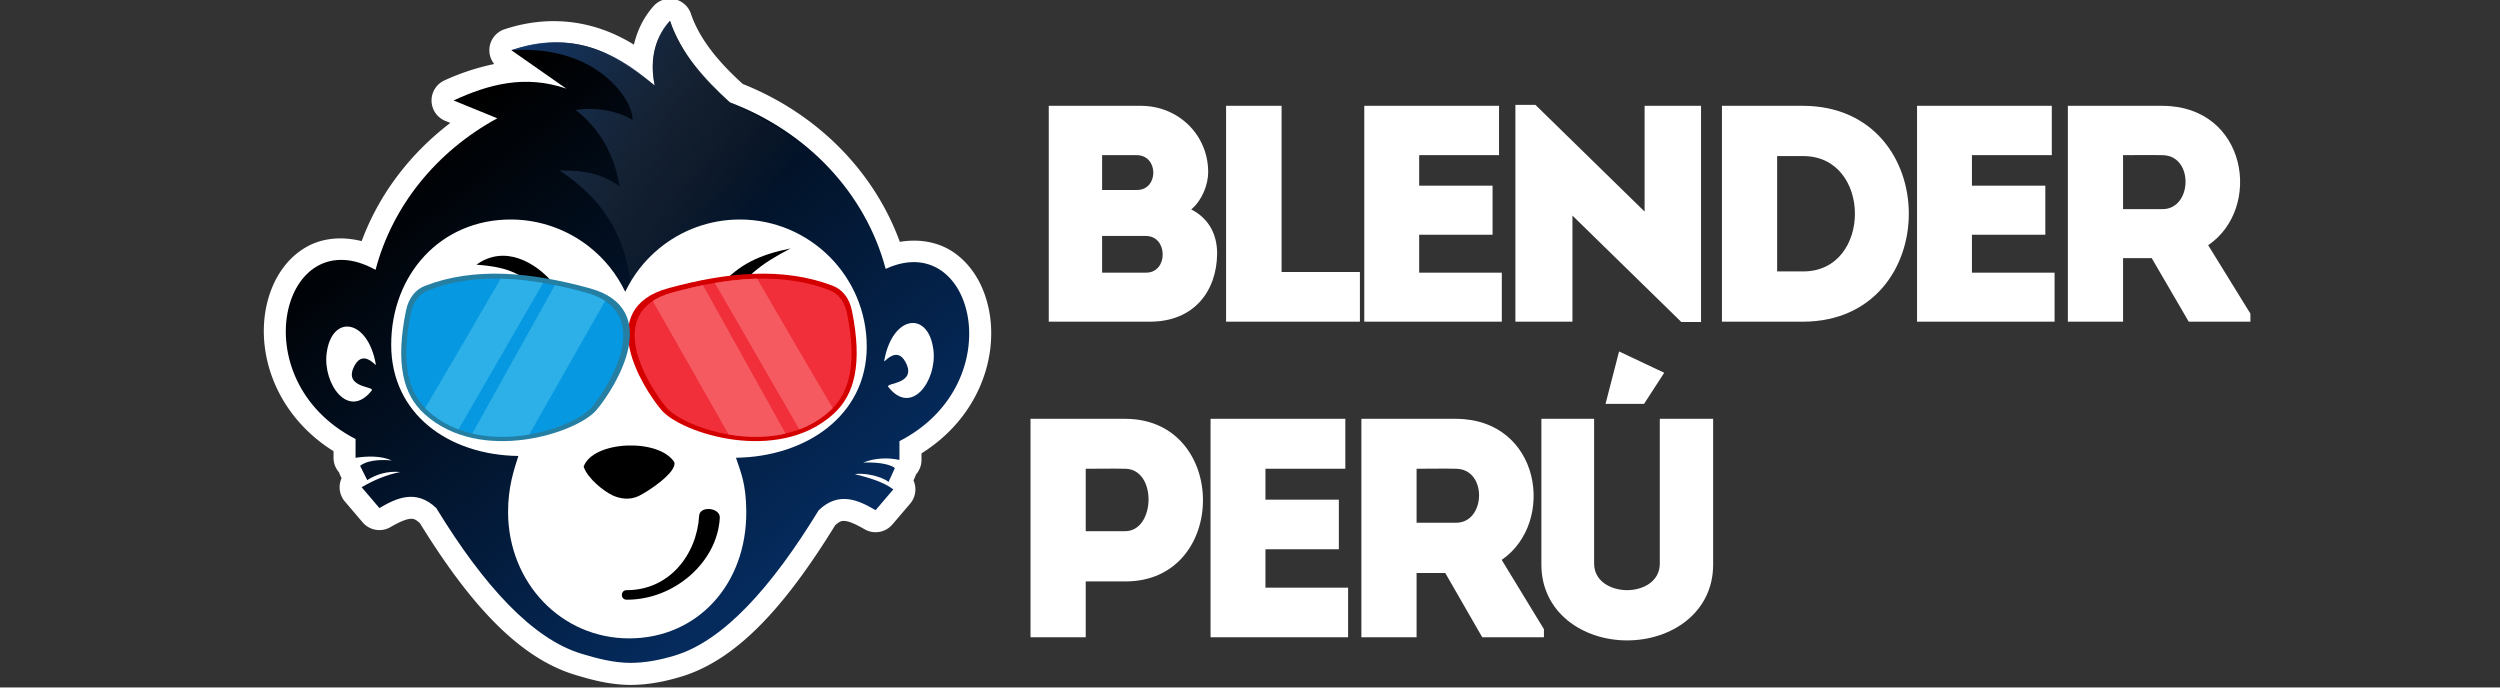 <?xml version="1.0" encoding="UTF-8" standalone="no"?>
<!-- Created with Inkscape (http://www.inkscape.org/) -->

<svg
   xmlns:dc="http://purl.org/dc/elements/1.1/"
   xmlns:cc="http://creativecommons.org/ns#"
   xmlns:rdf="http://www.w3.org/1999/02/22-rdf-syntax-ns#"
   xmlns:svg="http://www.w3.org/2000/svg"
   xmlns="http://www.w3.org/2000/svg"
   xmlns:xlink="http://www.w3.org/1999/xlink"
   xmlns:sodipodi="http://sodipodi.sourceforge.net/DTD/sodipodi-0.dtd"
   xmlns:inkscape="http://www.inkscape.org/namespaces/inkscape"
   width="200"
   height="55"
   viewBox="0 0 52.917 14.552"
   version="1.1"
   id="svg469"
   inkscape:version="0.92.4 (unknown)"
   sodipodi:docname="header-logo.svg">
  <rect x="0" y="0" width="52.917" height="14.552" fill="#333333" stroke="none"/>
  <defs
     id="defs463">
    <linearGradient
       inkscape:collect="always"
       xlink:href="#linearGradient1375"
       id="linearGradient398"
       gradientUnits="userSpaceOnUse"
       x1="-166.236"
       y1="151.533"
       x2="-66.063"
       y2="279.335" />
    <linearGradient
       inkscape:collect="always"
       id="linearGradient1375">
      <stop
         style="stop-color:#000000;stop-opacity:1;"
         offset="0"
         id="stop1371" />
      <stop
         style="stop-color:#073f89;stop-opacity:1"
         offset="1"
         id="stop1373" />
    </linearGradient>
    <linearGradient
       inkscape:collect="always"
       xlink:href="#linearGradient1347"
       id="linearGradient400"
       gradientUnits="userSpaceOnUse"
       x1="-160.14"
       y1="126.806"
       x2="-106.052"
       y2="169.119" />
    <linearGradient
       inkscape:collect="always"
       id="linearGradient1347">
      <stop
         style="stop-color:#073f89;stop-opacity:1"
         offset="0"
         id="stop1343" />
      <stop
         style="stop-color:#4d4d4d;stop-opacity:0;"
         offset="1"
         id="stop1345" />
    </linearGradient>
    <clipPath
       clipPathUnits="userSpaceOnUse"
       id="clipPath1233">
      <path
         sodipodi:nodetypes="ssssss"
         inkscape:connector-curvature="0"
         id="path1235"
         d="m -901.213,371.946 c 9.727,-3.768 20.832,-2.735 32.526,0.479 14.427,3.964 5.051,19.126 1.25,23.688 -3.781,4.538 -22.812,10.749 -33.782,0.816 -4.174,-3.78 -5.691,-9.814 -3.591,-20.23 0.501,-2.481 1.856,-4.078 3.597,-4.752 z"
         style="opacity:1;fill:#0698e1;fill-opacity:1;stroke:none;stroke-width:0.4;stroke-miterlimit:4;stroke-dasharray:none;stroke-dashoffset:0;stroke-opacity:1" />
    </clipPath>
    <clipPath
       clipPathUnits="userSpaceOnUse"
       id="clipPath422">
      <path
         sodipodi:nodetypes="ssssss"
         inkscape:connector-curvature="0"
         id="path420"
         d="m -901.213,371.946 c 9.727,-3.768 20.832,-2.735 32.526,0.479 14.427,3.964 5.051,19.126 1.25,23.688 -3.781,4.538 -22.812,10.749 -33.782,0.816 -4.174,-3.78 -5.691,-9.814 -3.591,-20.23 0.501,-2.481 1.856,-4.078 3.597,-4.752 z"
         style="opacity:1;fill:#0698e1;fill-opacity:1;stroke:none;stroke-width:0.4;stroke-miterlimit:4;stroke-dasharray:none;stroke-dashoffset:0;stroke-opacity:1" />
    </clipPath>
  </defs>
  <sodipodi:namedview
     id="base"
     pagecolor="#ffffff"
     bordercolor="#666666"
     borderopacity="1.0"
     inkscape:pageopacity="0.0"
     inkscape:pageshadow="2"
     inkscape:zoom="3.8097182"
     inkscape:cx="118.45918"
     inkscape:cy="-6.2799775"
     inkscape:document-units="mm"
     inkscape:current-layer="layer1"
     showgrid="false"
     units="px"
     inkscape:window-width="1920"
     inkscape:window-height="1016"
     inkscape:window-x="0"
     inkscape:window-y="27"
     inkscape:window-maximized="1" />
  <g
     inkscape:label="Capa 1"
     inkscape:groupmode="layer"
     id="layer1"
     transform="translate(0,-282.448)">
    <g
       id="g1232">
      <rect
         y="282.448"
         x="-2.7755576e-17"
         height="14.552"
         width="52.917"
         id="rect1010"
         style="opacity:0;fill:#53676c;fill-opacity:1;stroke:none;stroke-width:0.415;stroke-linecap:square;stroke-linejoin:miter;stroke-miterlimit:4;stroke-dasharray:0.415, 0.831;stroke-dashoffset:0;stroke-opacity:1;paint-order:normal" />
      <g
         transform="matrix(0.083,0,0,0.083,-20.296,232.037)"
         id="g334"
         style="font-style:normal;font-variant:normal;font-weight:normal;font-stretch:normal;font-size:78.639px;line-height:125%;font-family:Intro;-inkscape-font-specification:'Intro , Normal';text-align:start;letter-spacing:0px;word-spacing:0px;writing-mode:lr-tb;text-anchor:start;fill:#ffffff;fill-opacity:1;stroke:none;stroke-width:1px;stroke-linecap:butt;stroke-linejoin:miter;stroke-opacity:1">
        <path
           id="path320"
           style="letter-spacing:-8.611px;fill:#ffffff"
           d="m 552.643,651.255 c 0,-9.515 -7.628,-16.907 -17.143,-16.907 h -23.513 v 55.048 h 25.794 c 11.245,0 17.065,-7.785 17.143,-17.379 0,-4.876 -2.123,-8.965 -6.606,-11.245 2.674,-2.202 4.325,-6.213 4.325,-9.515 z m -15.885,16.278 c 5.662,0 5.741,9.358 0.079,9.358 h -11.245 v -9.358 h 11.167 z m -2.359,-20.604 c 5.662,0 5.662,8.886 0.079,8.886 h -8.886 v -8.886 h 8.808 z"
           inkscape:connector-curvature="0" />
        <path
           id="path322"
           style="letter-spacing:-8.611px;fill:#ffffff"
           d="m 571.363,634.348 c -4.797,0 -9.437,0 -14.155,0 v 55.048 c 11.167,0 22.805,0 34.129,0 0,-4.718 0,-7.943 0,-12.661 h -19.974 c 0,-23.435 0,-13.919 0,-42.387 z"
           inkscape:connector-curvature="0" />
        <path
           id="path324"
           style="letter-spacing:-8.611px;fill:#ffffff"
           d="m 626.815,634.348 c -12.897,0 -21.626,0 -34.365,0 0,18.244 0,36.646 0,55.048 12.74,0 22.176,0 35.073,0 0,-4.168 0,-8.414 0,-12.504 -8.257,0 -12.976,0 -21.075,0 0,-3.303 0,-6.448 0,-9.673 h 18.716 c 0,-4.168 0,-8.336 0,-12.504 h -18.716 v -7.785 c 8.1,0 12.189,0 20.368,0 0,-4.247 0,-8.493 0,-12.582 z"
           inkscape:connector-curvature="0" />
        <path
           id="path326"
           style="letter-spacing:-8.611px;fill:#ffffff"
           d="m 673.299,689.474 h 5.033 V 634.348 c -4.797,0 -9.594,0 -14.391,0 v 26.973 l -27.838,-27.209 h -5.112 v 55.283 c 4.797,0 9.673,0 14.548,0 v -27.052 z"
           inkscape:connector-curvature="0" />
        <path
           id="path328"
           style="letter-spacing:-8.611px;fill:#ffffff"
           d="m 704.425,634.348 h -20.761 v 55.048 h 20.761 c 35.86,-0.157 35.86,-54.89 0,-55.048 z m -6.684,12.818 h 6.684 c 17.537,0 17.537,29.411 0,29.411 h -6.684 z"
           inkscape:connector-curvature="0" />
        <path
           id="path330"
           style="letter-spacing:-8.611px;fill:#ffffff"
           d="m 767.783,634.348 c -12.897,0 -21.626,0 -34.365,0 0,18.244 0,36.646 0,55.048 12.74,0 22.176,0 35.073,0 0,-4.168 0,-8.414 0,-12.504 -8.257,0 -12.976,0 -21.075,0 0,-3.303 0,-6.448 0,-9.673 h 18.716 c 0,-4.168 0,-8.336 0,-12.504 h -18.716 v -7.785 c 8.1,0 12.189,0 20.368,0 0,-4.247 0,-8.493 0,-12.582 z"
           inkscape:connector-curvature="0" />
        <path
           id="path332"
           style="letter-spacing:-8.611px;fill:#ffffff"
           d="m 807.662,669.893 c 13.919,-9.437 9.987,-35.466 -11.639,-35.545 -8.021,0 -16.2,0 -24.142,0 0,18.402 0,36.725 0,55.048 4.561,0 9.358,0 14.076,0 v -16.2 h 7.313 l 9.437,16.2 h 15.728 v -2.045 z m -11.639,-9.201 h -10.066 c 0,-4.404 0,-9.279 0,-13.762 3.303,0 6.763,-0.079 10.066,0 8.021,0.079 7.628,13.762 0,13.762 z"
           inkscape:connector-curvature="0" />
      </g>
      <g
         transform="matrix(0.083,0,0,0.084,-20.682,232.077)"
         id="g344"
         style="font-style:normal;font-variant:normal;font-weight:normal;font-stretch:normal;font-size:78.639px;line-height:125%;font-family:Intro;-inkscape-font-specification:'Intro , Normal';text-align:start;letter-spacing:0px;word-spacing:0px;writing-mode:lr-tb;text-anchor:start;fill:#ffffff;fill-opacity:1;stroke:none;stroke-width:1px;stroke-linecap:butt;stroke-linejoin:miter;stroke-opacity:1">
        <path
           id="path336"
           style="letter-spacing:-8.611px;fill:#ffffff;fill-opacity:1"
           d="m 526.063,760.24 v -14.076 h 10.144 c 26.344,0 26.344,-40.892 0,-40.971 -8.1,0 -16.278,0 -24.221,0 0,18.402 0,36.725 0,55.048 4.64,0 9.358,0 14.076,0 z m 10.066,-26.737 h -10.066 c 0,-4.482 0,-11.245 0,-15.728 3.224,0 6.763,-0.079 10.066,0 8.178,0.079 7.707,15.728 0,15.728 z"
           inkscape:connector-curvature="0" />
        <path
           id="path338"
           style="letter-spacing:-8.611px;fill:#ffffff;fill-opacity:1"
           d="m 592.266,705.192 c -12.897,0 -21.626,0 -34.365,0 0,18.244 0,36.646 0,55.048 12.74,0 22.176,0 35.073,0 0,-4.168 0,-8.414 0,-12.504 -8.257,0 -12.976,0 -21.075,0 0,-3.303 0,-6.448 0,-9.673 h 18.716 c 0,-4.168 0,-8.336 0,-12.504 h -18.716 v -7.785 c 8.1,0 12.189,0 20.368,0 0,-4.247 0,-8.493 0,-12.582 z"
           inkscape:connector-curvature="0" />
        <path
           id="path340"
           style="letter-spacing:-8.611px;fill:#ffffff;fill-opacity:1"
           d="m 632.145,740.737 c 13.919,-9.437 9.987,-35.466 -11.639,-35.545 -8.021,0 -16.2,0 -24.142,0 0,18.402 0,36.725 0,55.048 4.561,0 9.358,0 14.076,0 v -16.2 h 7.313 l 9.437,16.2 h 15.728 v -2.045 z m -11.639,-9.358 H 610.441 c 0,-4.404 0,-9.122 0,-13.605 3.303,0 6.763,-0.079 10.066,0 8.021,0.079 7.628,13.605 0,13.605 z"
           inkscape:connector-curvature="0" />
        <path
           sodipodi:nodetypes="ssccsssccssccccc"
           inkscape:connector-curvature="0"
           id="path342"
           style="letter-spacing:-8.611px;fill:#ffffff;fill-opacity:1"
           d="m 664.129,748.365 c -4.089,0 -8.414,-2.202 -8.414,-6.684 V 705.192 h -13.447 v 36.725 c 0,12.11 10.616,19.109 21.862,19.109 11.324,0 21.94,-6.999 21.94,-19.109 V 705.192 h -13.605 v 36.489 c 0,4.482 -4.247,6.684 -8.336,6.684 z m 4.325,-46.948 5.139,-7.831 -11.511,-5.367 -3.458,13.198 z" />
      </g>
      <g
         id="g390"
         transform="matrix(0.107,0,0,0.107,27.319,268.836)">
        <path
           d="m -123.287,351.012 a 4.36,4.36 0 0 0 -3.457,1.463 c -2.089,2.355 -3.25,4.982 -3.879,7.615 -8.362,-5.178 -17.34,-5.788 -25.617,-3.035 a 4.36,4.36 0 0 0 -2.02,6.865 c -3.466,0.724 -6.797,1.833 -9.865,3.252 a 4.36,4.36 0 0 0 0.184,7.994 l 0.998,0.408 c -8.017,6.116 -14.129,14.174 -17.533,23.381 -3.983,-0.993 -7.879,-0.609 -11.002,1.197 -4.395,2.542 -6.995,7.147 -7.951,12.188 -1.786,9.418 2.233,21.188 13.385,28.172 v 1.305 a 4.36,4.36 0 0 0 1.098,2.887 4.36,4.36 0 0 0 0.264,0.668 l 0.234,0.467 a 4.36,4.36 0 0 0 0.65,4.635 l 3.514,4.115 a 4.36,4.36 0 0 0 5.514,0.934 c 1.537,-0.897 2.893,-1.501 3.695,-1.604 0.73,-0.093 1.116,-0.064 2.102,0.814 9.537,15.453 19.255,26.543 30.689,30.012 3.312,1.005 6.943,1.988 10.979,2.002 a 4.36,4.36 0 0 0 0.023,0 c 3.535,-0.006 6.879,-0.692 10.01,-1.637 11.441,-3.453 21.019,-14.636 30.471,-29.959 0.981,-0.874 1.369,-0.904 2.098,-0.811 0.802,0.103 2.156,0.706 3.693,1.604 a 4.36,4.36 0 0 0 5.514,-0.934 l 3.514,-4.115 a 4.36,4.36 0 0 0 0.664,-4.604 l 0.291,-0.641 a 4.36,4.36 0 0 0 0.193,-0.52 4.36,4.36 0 0 0 1.102,-2.891 v -1.299 c 10.883,-6.815 14.976,-18.197 13.502,-27.479 -0.79,-4.975 -3.126,-9.55 -7.197,-12.322 -2.919,-1.988 -6.694,-2.693 -10.594,-2.039 -5.131,-14.048 -16.414,-25.393 -31.068,-31.232 -4.655,-4.213 -8.524,-8.763 -10.26,-13.898 a 4.36,4.36 0 0 0 -3.936,-2.959 z"
           id="path348"
           style="opacity:1;fill:#ffffff;fill-opacity:1;stroke:none;stroke-width:6.747;stroke-linecap:butt;stroke-linejoin:miter;stroke-miterlimit:4;stroke-dasharray:none;stroke-opacity:1"
           inkscape:original="M -123.48242 355.36719 C -127.02551 359.36172 -127.36793 363.97329 -126.50781 368.17188 C -126.78687 368.13817 -127.06608 368.10773 -127.3457 368.07812 C -136.42391 359.34026 -145.61328 358.11447 -154.86523 361.19141 L -144.00195 368.78711 C -152.1025 365.99816 -159.32182 367.90477 -166.29492 371.12891 L -157.65039 374.65625 C -169.73882 381.24022 -178.42486 392.05437 -181.73047 404.63672 C -200.0716 394.47238 -208.51016 426.35545 -185.68555 438.09961 L -185.68555 441.81641 C -183.43154 441.48237 -180.75333 441.37011 -178.50781 442.34375 C -180.99659 442.10595 -183.53064 442.35285 -184.78516 443.41992 L -183.37695 446.23242 C -181.55525 445.06051 -179.3453 444.40202 -176.85156 444.62695 C -179.64708 445.19924 -182.1549 446.26607 -184.48242 447.64062 L -180.96875 451.75586 C -177.69187 449.84427 -173.75665 447.90217 -169.72266 451.75586 C -160.26761 467.22637 -150.65523 477.64946 -141.01953 480.57227 C -137.8208 481.54255 -134.6058 482.37548 -131.29102 482.38672 C -128.32017 482.38172 -125.39657 481.79979 -122.5332 480.93555 C -112.93893 478.03974 -103.43926 467.52652 -94.058594 452.17773 C -90.024605 448.32404 -86.091339 450.26614 -82.814453 452.17773 L -79.300781 448.0625 C -81.468555 446.45719 -84.400418 445.69211 -86.929688 445.04883 C -85.547028 444.76152 -81.941597 445.27204 -80.244141 446.58594 L -78.998047 443.8457 C -80.221365 442.85522 -83.336327 442.66085 -85.275391 442.76758 C -82.988796 441.8284 -80.312258 441.74645 -78.09375 442.24023 L -78.09375 438.52344 C -55.78858 427.04654 -63.345893 396.35523 -80.818359 404.44922 C -84.781009 389.55514 -96.234471 377.30831 -111.62891 371.50586 C -116.73114 366.95621 -121.32508 361.7495 -123.48242 355.36719 z "
           inkscape:radius="4.3599882"
           sodipodi:type="inkscape:offset"
           transform="translate(0.707,-224.042)" />
        <path
           sodipodi:nodetypes="ccccccccccccccccscsccccccccccccc"
           inkscape:connector-curvature="0"
           id="path350"
           d="m -122.776,131.326 c -3.543,3.995 -3.886,8.607 -3.025,12.805 -8.68,-7.082 -16.198,-10.805 -28.357,-6.981 l 10.863,7.595 c -8.101,-2.789 -15.32,-0.881 -22.293,2.343 l 8.644,3.526 c -12.088,6.584 -20.774,17.398 -24.08,29.98 -18.341,-10.164 -26.78,21.72 -3.956,33.464 v 3.716 c 2.254,-0.334 4.933,-0.447 7.179,0.527 -2.489,-0.238 -5.023,0.011 -6.277,1.078 l 1.407,2.812 c 1.822,-1.172 4.031,-1.83 6.525,-1.605 -2.796,0.572 -5.302,1.638 -7.629,3.012 l 3.513,4.116 c 3.277,-1.912 7.211,-3.854 11.245,0 9.455,15.471 19.069,25.893 28.705,28.815 3.199,0.97 6.412,1.805 9.727,1.816 2.971,-0.005 5.894,-0.588 8.757,-1.452 9.594,-2.896 19.095,-13.409 28.475,-28.757 4.034,-3.854 7.968,-1.912 11.245,0 l 3.513,-4.116 c -2.168,-1.605 -5.1,-2.369 -7.629,-3.012 1.383,-0.287 4.988,0.223 6.685,1.537 l 1.248,-2.741 c -1.223,-0.99 -4.338,-1.185 -6.277,-1.078 2.287,-0.939 4.963,-1.021 7.181,-0.527 v -3.716 c 22.305,-11.477 14.747,-42.17 -2.725,-34.076 -3.963,-14.894 -15.416,-27.14 -30.81,-32.942 -5.102,-4.55 -9.697,-9.757 -11.854,-16.139 z"
           style="opacity:1;fill:url(#linearGradient398);fill-opacity:1;stroke:none;stroke-width:6.747;stroke-linecap:butt;stroke-linejoin:miter;stroke-miterlimit:4;stroke-dasharray:none;stroke-opacity:1" />
        <path
           sodipodi:nodetypes="ccccccccccc"
           inkscape:connector-curvature="0"
           id="path352"
           d="m -154.158,137.15 c 16.016,-5.845 27.173,6.337 28.357,6.981 -0.846,-3.802 -0.367,-9.507 3.025,-12.805 1.572,5.465 5.375,9.89 11.854,16.139 21.431,9.865 25.522,21.463 30.81,32.942 l -48.228,22.897 c -3.653,-13.317 2.623,-29.862 -16.279,-42.37 4.756,-0.029 8.099,0.49 11.86,3.126 -1.247,-7.856 -5.291,-12.466 -8.684,-15.072 3.904,-0.713 8.78,0.295 11.24,1.974 0.283,-3.587 -6.692,-14.962 -23.954,-13.811 z"
           style="fill:url(#linearGradient400);fill-opacity:1;stroke:none;stroke-width:1px;stroke-linecap:butt;stroke-linejoin:miter;stroke-opacity:1" />
        <path
           sodipodi:nodetypes="cccscscccscsc"
           inkscape:connector-curvature="0"
           id="path354"
           d="m -154.288,170.635 c -13.882,4.8e-4 -23.644,10.9 -23.643,24.781 0.005,13.748 11.41,21.817 25.157,21.999 -0.869,2.726 -2.067,6.185 -2.036,11.239 0.087,13.859 10.527,24.845 23.951,24.844 13.424,4e-4 23.279,-10.623 23.17,-25.128 -0.043,-5.727 -1.169,-7.878 -2.041,-10.605 13.747,-0.179 25.864,-8.246 25.872,-21.994 0.001,-13.882 -11.252,-25.136 -25.134,-25.136 -5.965,0.009 -11.6,2.127 -16.021,5.798 -2.747,2.28 -5.025,5.159 -6.622,8.502 -1.68,-3.516 -4.112,-6.518 -7.051,-8.85 -4.357,-3.458 -9.826,-5.444 -15.603,-5.449 z"
           style="opacity:1;fill:#ffffff;fill-opacity:1;stroke:none;stroke-width:0.27;stroke-linecap:butt;stroke-linejoin:miter;stroke-miterlimit:4;stroke-dasharray:none;stroke-opacity:1" />
        <path
           sodipodi:nodetypes="cscsc"
           inkscape:connector-curvature="0"
           id="path356"
           d="m -122.456,194.502 c 6.684,-3.341 7.129,-7.765 9.693,-10.79 3.535,-4.17 7.75,-6.14 13.843,-7.35 -5.857,3.052 -9.126,5.404 -13.755,12.342 -2.9,4.346 -6.294,5.249 -9.781,5.799 z"
           style="fill:#000000;fill-opacity:1;fill-rule:evenodd;stroke:none;stroke-width:0.675;stroke-linecap:butt;stroke-linejoin:miter;stroke-miterlimit:4;stroke-dasharray:none;stroke-opacity:1" />
        <path
           style="fill:#000000;fill-opacity:1;fill-rule:evenodd;stroke:none;stroke-width:0.675;stroke-linecap:butt;stroke-linejoin:miter;stroke-miterlimit:4;stroke-dasharray:none;stroke-opacity:1"
           d="m -136.129,193.294 c -6.684,-3.341 -7.154,-7.012 -9.718,-10.037 -3.535,-4.17 -9.632,-7.697 -15.224,-3.685 6.786,0.517 10.381,1.89 15.011,8.827 2.9,4.346 6.444,4.346 9.931,4.895 z"
           id="path358"
           inkscape:connector-curvature="0"
           sodipodi:nodetypes="cscsc" />
        <ellipse
           ry="5.29"
           rx="3.391"
           cy="198.29"
           cx="-109.415"
           id="ellipse360"
           style="opacity:1;fill:#000000;fill-opacity:1;stroke:none;stroke-width:0.675;stroke-linecap:butt;stroke-linejoin:miter;stroke-miterlimit:4;stroke-dasharray:none;stroke-opacity:1" />
        <ellipse
           style="opacity:1;fill:#000000;fill-opacity:1;stroke:none;stroke-width:0.675;stroke-linecap:butt;stroke-linejoin:miter;stroke-miterlimit:4;stroke-dasharray:none;stroke-opacity:1"
           id="ellipse362"
           cx="-144.773"
           cy="202.408"
           rx="3.391"
           ry="5.29" />
        <path
           sodipodi:nodetypes="ccccc"
           inkscape:connector-curvature="0"
           id="path364"
           d="m -117.009,229.187 c -0.438,7.749 -5.933,14.803 -14.341,14.771 -1.261,-0.007 -1.269,1.886 -0.008,1.89 9.466,0.036 17.937,-7.458 18.428,-16.136 0.195,-2.07 -3.877,-2.523 -4.079,-0.525 z"
           style="color:#000000;font-style:normal;font-variant:normal;font-weight:normal;font-stretch:normal;font-size:medium;line-height:normal;font-family:sans-serif;text-indent:0;text-align:start;text-decoration:none;text-decoration-line:none;text-decoration-style:solid;text-decoration-color:#000000;letter-spacing:normal;word-spacing:normal;text-transform:none;writing-mode:lr-tb;direction:ltr;baseline-shift:baseline;text-anchor:start;white-space:normal;clip-rule:nonzero;display:inline;overflow:visible;visibility:visible;opacity:1;isolation:auto;mix-blend-mode:normal;color-interpolation:sRGB;color-interpolation-filters:linearRGB;solid-color:#000000;solid-opacity:1;fill:#000000;fill-opacity:1;fill-rule:evenodd;stroke:none;stroke-width:1.889;stroke-linecap:round;stroke-linejoin:round;stroke-miterlimit:4;stroke-dasharray:none;stroke-dashoffset:0;stroke-opacity:1;color-rendering:auto;image-rendering:auto;shape-rendering:auto;text-rendering:auto;enable-background:accumulate" />
        <path
           sodipodi:nodetypes="scscs"
           inkscape:connector-curvature="0"
           id="path366"
           d="m -70.658,196.521 c 0.694,5.924 -4.315,13.118 -8.94,7.224 -0.648,-0.858 5.885,-0.449 3.363,-4.993 -1.798,-3.238 -4.353,0.489 -4.175,-0.131 1.601,-9.179 8.823,-10.032 9.752,-2.1 z"
           style="opacity:1;fill:#ffffff;fill-opacity:1;stroke:none;stroke-width:1.157;stroke-miterlimit:4;stroke-dasharray:4.628, 1.157;stroke-dashoffset:0;stroke-opacity:1" />
        <path
           style="opacity:1;fill:#ffffff;fill-opacity:1;stroke:none;stroke-width:1.157;stroke-miterlimit:4;stroke-dasharray:4.628, 1.157;stroke-dashoffset:0;stroke-opacity:1"
           d="m -190.715,197.228 c -0.694,5.924 4.315,13.118 8.94,7.224 0.648,-0.858 -5.885,-0.449 -3.363,-4.993 1.798,-3.238 4.353,0.489 4.175,-0.131 -1.601,-9.179 -8.823,-10.032 -9.752,-2.1 z"
           id="path368"
           inkscape:connector-curvature="0"
           sodipodi:nodetypes="scscs" />
        <path
           style="fill:#000000;fill-opacity:1;fill-rule:evenodd;stroke:none;stroke-width:1.171;stroke-linecap:butt;stroke-linejoin:miter;stroke-miterlimit:4;stroke-dasharray:none;stroke-opacity:1"
           d="m -139.867,219.539 c 0.877,2.462 4.066,4.868 5.684,5.644 1.499,0.719 3.443,0.99 5.182,0.17 1.739,-0.82 7.63,-4.671 7.077,-6.705 -3.061,-4.807 -16.114,-4.272 -17.943,0.891 z"
           id="path370"
           inkscape:connector-curvature="0"
           sodipodi:nodetypes="cszcc" />
        <g
           transform="matrix(1.046,0,0,1.046,5.084,-9.094)"
           id="g388">
          <g
             transform="matrix(-0.915,0,0,0.915,-916.667,-155.124)"
             id="g378">
            <path
               sodipodi:type="inkscape:offset"
               inkscape:radius="0.22442131"
               inkscape:original="M -885.6875 369.56641 C -891.14132 369.37747 -896.3493 370.06135 -901.21289 371.94531 C -902.95387 372.6197 -904.31004 374.21581 -904.81055 376.69727 C -906.91138 387.11293 -905.39318 393.14773 -901.21875 396.92773 C -890.24861 406.86133 -871.21896 400.64965 -867.4375 396.11133 C -863.63647 391.54952 -854.26096 376.38828 -868.6875 372.42383 C -874.53452 370.81705 -880.23368 369.75534 -885.6875 369.56641 z "
               style="opacity:1;fill:#d40000;fill-opacity:1;stroke:none;stroke-width:0.4;stroke-miterlimit:4;stroke-dasharray:none;stroke-dashoffset:0;stroke-opacity:1"
               id="path372"
               d="m -885.68,369.342 c -5.477,-0.19 -10.718,0.498 -15.615,2.395 -1.816,0.703 -3.224,2.376 -3.736,4.916 -2.108,10.453 -0.58,16.6 3.662,20.441 5.55,5.026 13.122,5.96 19.766,5.076 3.322,-0.442 6.417,-1.34 8.924,-2.414 2.507,-1.074 4.426,-2.314 5.414,-3.5 1.921,-2.305 5.228,-7.245 6.258,-12.166 0.515,-2.461 0.457,-4.928 -0.666,-7.039 -1.123,-2.111 -3.307,-3.841 -6.955,-4.844 -5.859,-1.61 -11.573,-2.675 -17.051,-2.865 z"
               transform="matrix(1.044,0,0,1.044,39.02,-17.046)" />
            <path
               style="opacity:1;fill:#f12f3b;fill-opacity:1;stroke:none;stroke-width:0.4;stroke-miterlimit:4;stroke-dasharray:none;stroke-dashoffset:0;stroke-opacity:1"
               d="m -901.213,371.946 c 9.727,-3.768 20.832,-2.735 32.526,0.479 14.427,3.964 5.051,19.126 1.25,23.688 -3.781,4.538 -22.812,10.749 -33.782,0.816 -4.174,-3.78 -5.691,-9.814 -3.591,-20.23 0.501,-2.481 1.856,-4.078 3.597,-4.752 z"
               id="path374"
               inkscape:connector-curvature="0"
               sodipodi:nodetypes="ssssss" />
            <path
               style="fill:#f45a60;fill-opacity:1;stroke:none;stroke-width:1px;stroke-linecap:butt;stroke-linejoin:miter;stroke-opacity:1"
               d="m -871.125,363.861 -23.25,41.75 10.125,3 24.875,-43.75 z m -12.25,0.75 c 0,0 -21.875,37.75 -22.375,38.125 l 8.367,2.16 23.258,-40.285 z"
               id="path376"
               inkscape:connector-curvature="0"
               clip-path="url(#clipPath1233)" />
          </g>
          <g
             id="g386"
             transform="matrix(0.915,0,0,0.915,656.66,-155.124)">
            <path
               transform="matrix(1.044,0,0,1.044,39.02,-17.046)"
               d="m -885.68,369.342 c -5.477,-0.19 -10.718,0.498 -15.615,2.395 -1.816,0.703 -3.224,2.376 -3.736,4.916 -2.108,10.453 -0.58,16.6 3.662,20.441 5.55,5.026 13.122,5.96 19.766,5.076 3.322,-0.442 6.417,-1.34 8.924,-2.414 2.507,-1.074 4.426,-2.314 5.414,-3.5 1.921,-2.305 5.228,-7.245 6.258,-12.166 0.515,-2.461 0.457,-4.928 -0.666,-7.039 -1.123,-2.111 -3.307,-3.841 -6.955,-4.844 -5.859,-1.61 -11.573,-2.675 -17.051,-2.865 z"
               id="path380"
               style="opacity:1;fill:#247fa3;fill-opacity:1;stroke:none;stroke-width:0.4;stroke-miterlimit:4;stroke-dasharray:none;stroke-dashoffset:0;stroke-opacity:1"
               inkscape:original="M -885.6875 369.56641 C -891.14132 369.37747 -896.3493 370.06135 -901.21289 371.94531 C -902.95387 372.6197 -904.31004 374.21581 -904.81055 376.69727 C -906.91138 387.11293 -905.39318 393.14773 -901.21875 396.92773 C -890.24861 406.86133 -871.21896 400.64965 -867.4375 396.11133 C -863.63647 391.54952 -854.26096 376.38828 -868.6875 372.42383 C -874.53452 370.81705 -880.23368 369.75534 -885.6875 369.56641 z "
               inkscape:radius="0.22442131"
               sodipodi:type="inkscape:offset" />
            <path
               sodipodi:nodetypes="ssssss"
               inkscape:connector-curvature="0"
               id="path382"
               d="m -901.213,371.946 c 9.727,-3.768 20.832,-2.735 32.526,0.479 14.427,3.964 5.051,19.126 1.25,23.688 -3.781,4.538 -22.812,10.749 -33.782,0.816 -4.174,-3.78 -5.691,-9.814 -3.591,-20.23 0.501,-2.481 1.856,-4.078 3.597,-4.752 z"
               style="opacity:1;fill:#0698e1;fill-opacity:1;stroke:none;stroke-width:0.4;stroke-miterlimit:4;stroke-dasharray:none;stroke-dashoffset:0;stroke-opacity:1" />
            <path
               clip-path="url(#clipPath1233)"
               inkscape:connector-curvature="0"
               id="path384"
               d="m -871.125,363.861 -23.25,41.75 10.125,3 24.875,-43.75 z m -12.25,0.75 c 0,0 -21.875,37.75 -22.375,38.125 l 8.367,2.16 23.258,-40.285 z"
               style="fill:#2db0e8;fill-opacity:1;stroke:none;stroke-width:1px;stroke-linecap:butt;stroke-linejoin:miter;stroke-opacity:1" />
          </g>
        </g>
      </g>
    </g>
  </g>
</svg>

